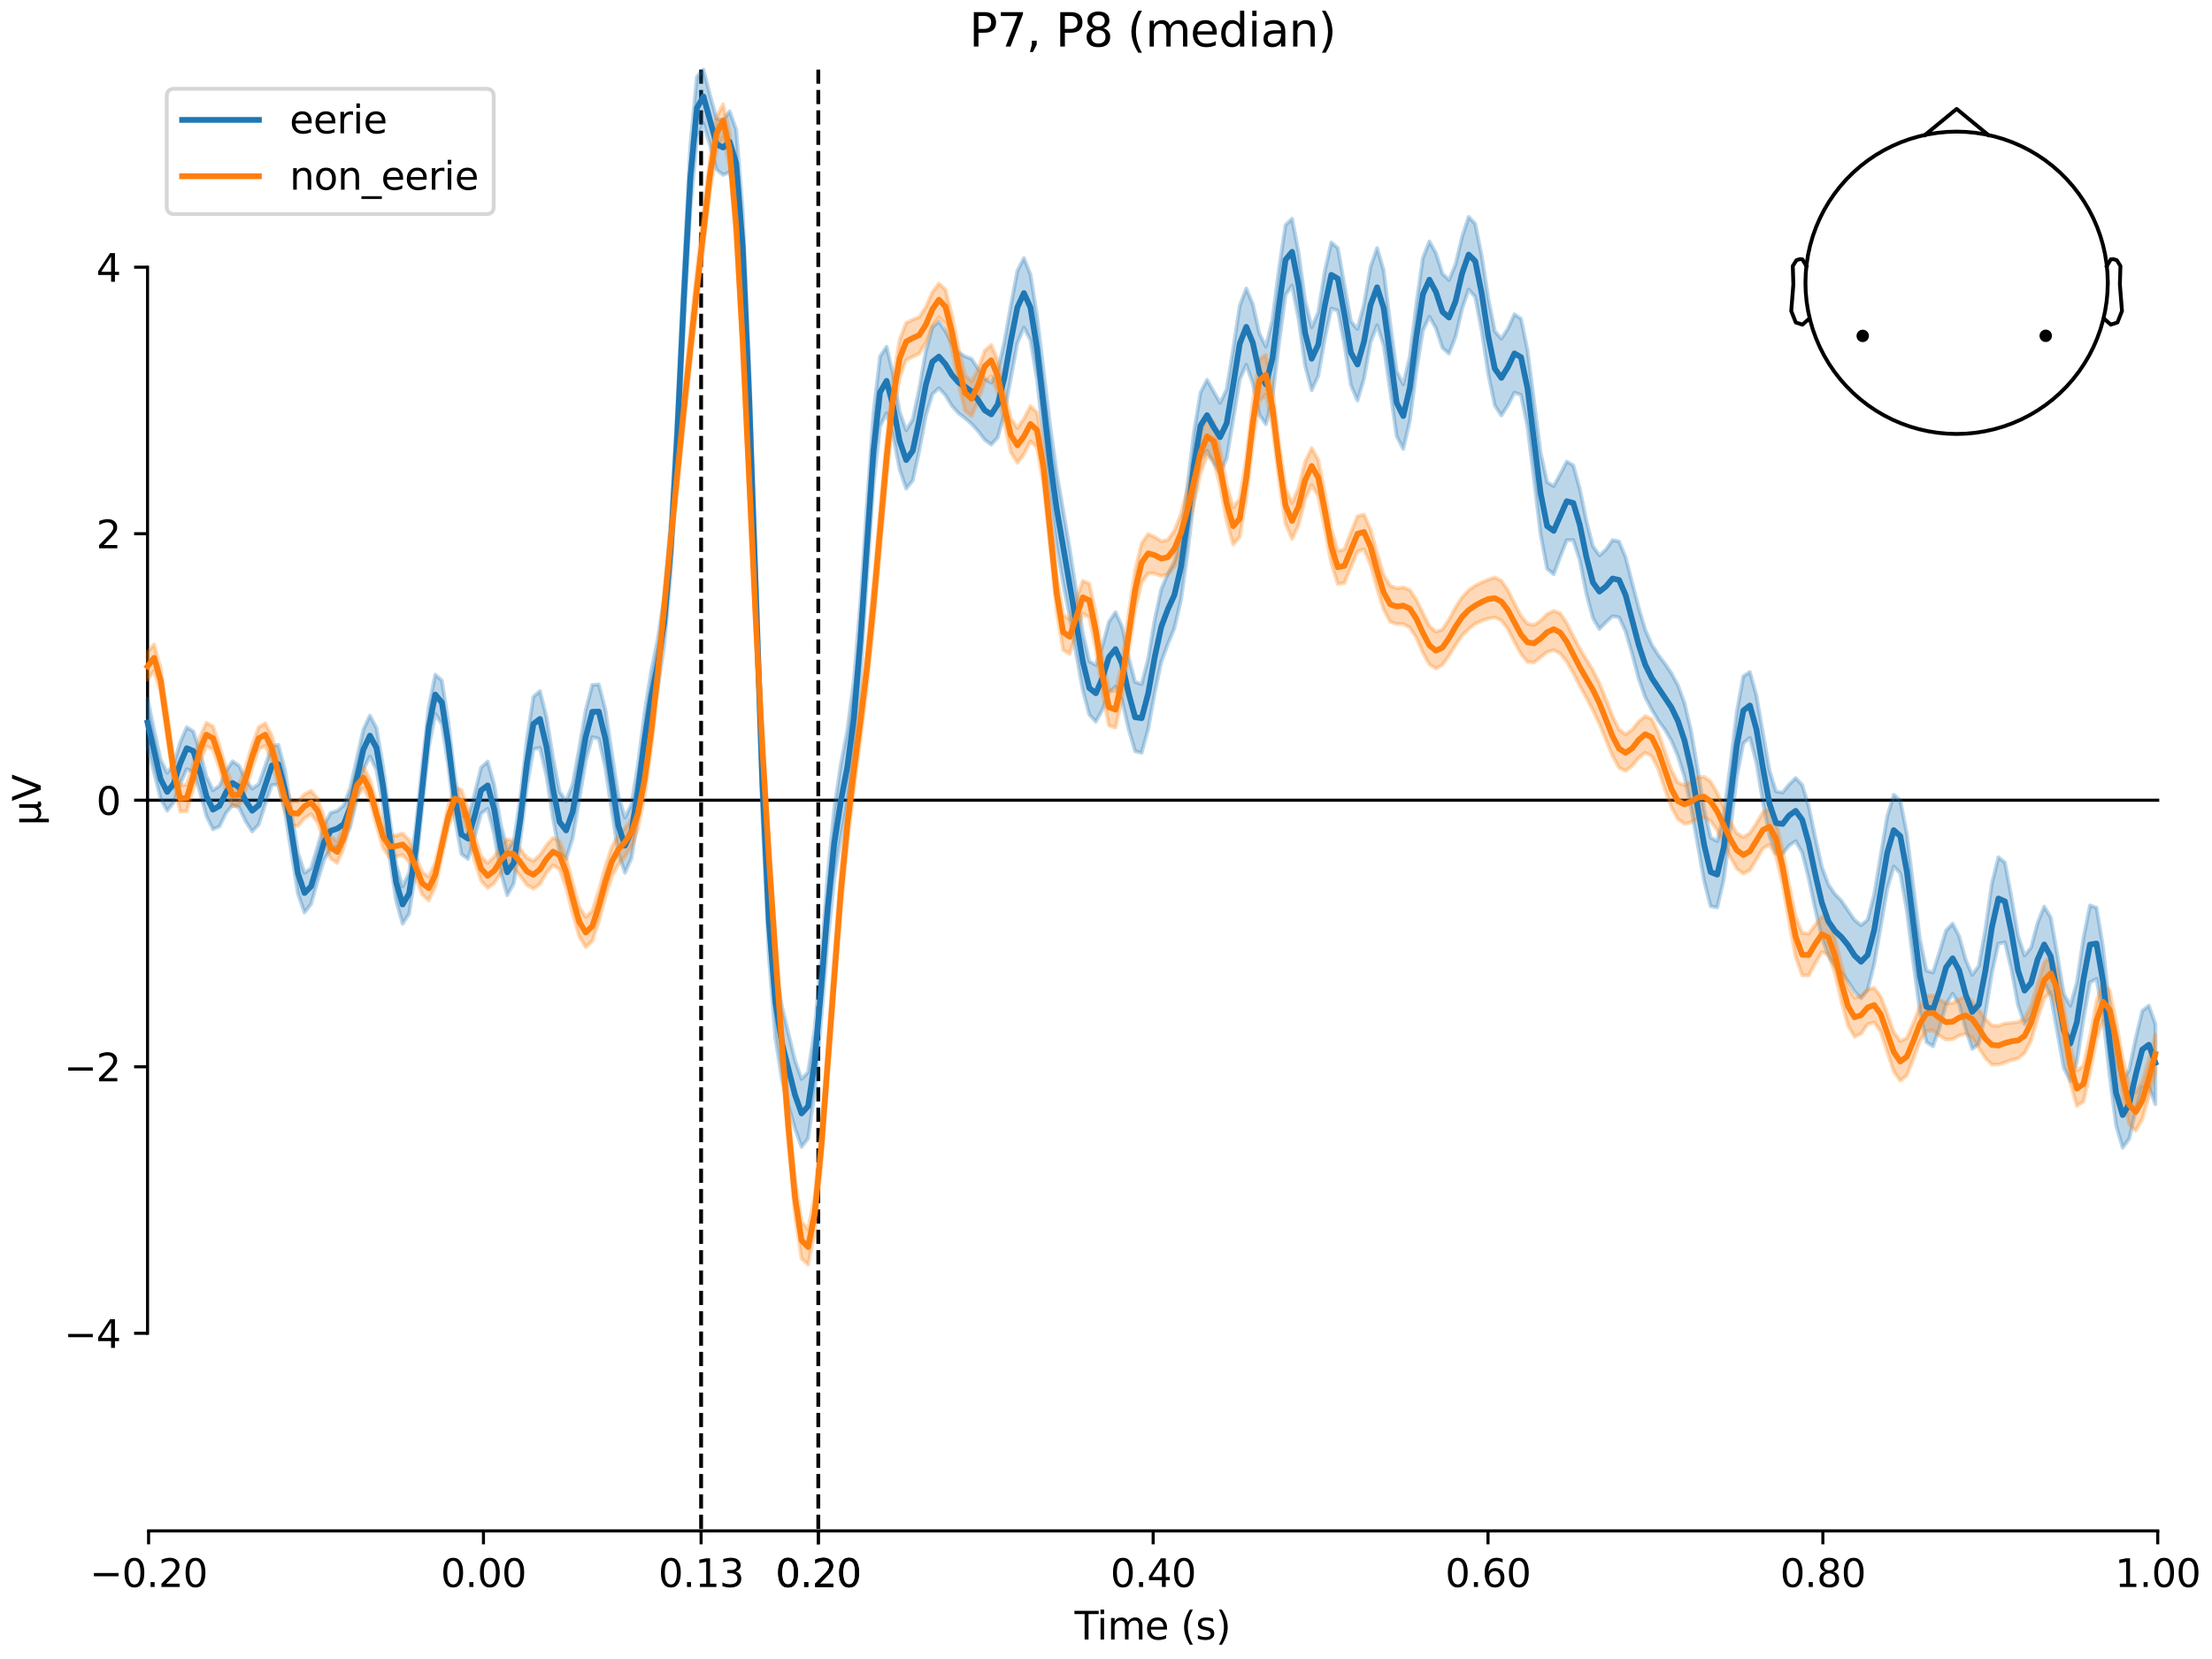 <?xml version="1.0" encoding="utf-8" standalone="no"?>
<!DOCTYPE svg PUBLIC "-//W3C//DTD SVG 1.1//EN"
  "http://www.w3.org/Graphics/SVG/1.1/DTD/svg11.dtd">
<svg xmlns:xlink="http://www.w3.org/1999/xlink" width="576pt" height="432pt" viewBox="0 0 576 432" xmlns="http://www.w3.org/2000/svg" version="1.1">
 <defs>
  <style type="text/css">*{stroke-linejoin: round; stroke-linecap: butt}</style>
 </defs>
 <g id="figure_1">
  <g id="patch_1">
   <path d="M 0 432 
L 576 432 
L 576 0 
L 0 0 
z
" style="fill: #ffffff"/>
  </g>
  <g id="axes_1">
   <g id="patch_2">
    <path d="M 38.421 398.644 
L 561.867 398.644 
L 561.867 18.118 
L 38.421 18.118 
L 38.421 398.644 
z
" style="fill: none; opacity: 0"/>
   </g>
   <g id="patch_3">
    <path d="M 38.421 347.187 
L 38.421 69.575 
" style="fill: none; stroke: #000000; stroke-width: 0.8; stroke-linejoin: miter; stroke-linecap: square"/>
   </g>
   <g id="LineCollection_1">
    <path d="M 182.566 18.118 
L 182.566 398.644 
" clip-path="url(#p350a2280d5)" style="fill: none; stroke-dasharray: 3.7,1.6; stroke-dashoffset: 0; stroke: #000000"/>
    <path d="M 213.084 18.118 
L 213.084 398.644 
" clip-path="url(#p350a2280d5)" style="fill: none; stroke-dasharray: 3.7,1.6; stroke-dashoffset: 0; stroke: #000000"/>
   </g>
   <g id="matplotlib.axis_1">
    <g id="xtick_1">
     <g id="line2d_1">
      <defs>
       <path id="m3ad56ce145" d="M 0 0 
L 0 3.5 
" style="stroke: #000000; stroke-width: 0.8"/>
      </defs>
      <g>
       <use xlink:href="#m3ad56ce145" x="38.693" y="398.644" style="stroke: #000000; stroke-width: 0.8"/>
      </g>
     </g>
     <g id="text_1">
      <!-- −0.20 -->
      <g transform="translate(23.37 413.242) scale(0.1 -0.1)">
       <defs>
        <path id="DejaVuSans-2212" d="M 678 2272 
L 4684 2272 
L 4684 1741 
L 678 1741 
L 678 2272 
z
" transform="scale(0.016)"/>
        <path id="DejaVuSans-30" d="M 2034 4250 
Q 1547 4250 1301 3770 
Q 1056 3291 1056 2328 
Q 1056 1369 1301 889 
Q 1547 409 2034 409 
Q 2525 409 2770 889 
Q 3016 1369 3016 2328 
Q 3016 3291 2770 3770 
Q 2525 4250 2034 4250 
z
M 2034 4750 
Q 2819 4750 3233 4129 
Q 3647 3509 3647 2328 
Q 3647 1150 3233 529 
Q 2819 -91 2034 -91 
Q 1250 -91 836 529 
Q 422 1150 422 2328 
Q 422 3509 836 4129 
Q 1250 4750 2034 4750 
z
" transform="scale(0.016)"/>
        <path id="DejaVuSans-2e" d="M 684 794 
L 1344 794 
L 1344 0 
L 684 0 
L 684 794 
z
" transform="scale(0.016)"/>
        <path id="DejaVuSans-32" d="M 1228 531 
L 3431 531 
L 3431 0 
L 469 0 
L 469 531 
Q 828 903 1448 1529 
Q 2069 2156 2228 2338 
Q 2531 2678 2651 2914 
Q 2772 3150 2772 3378 
Q 2772 3750 2511 3984 
Q 2250 4219 1831 4219 
Q 1534 4219 1204 4116 
Q 875 4013 500 3803 
L 500 4441 
Q 881 4594 1212 4672 
Q 1544 4750 1819 4750 
Q 2544 4750 2975 4387 
Q 3406 4025 3406 3419 
Q 3406 3131 3298 2873 
Q 3191 2616 2906 2266 
Q 2828 2175 2409 1742 
Q 1991 1309 1228 531 
z
" transform="scale(0.016)"/>
       </defs>
       <use xlink:href="#DejaVuSans-2212"/>
       <use xlink:href="#DejaVuSans-30" transform="translate(83.789 0)"/>
       <use xlink:href="#DejaVuSans-2e" transform="translate(147.412 0)"/>
       <use xlink:href="#DejaVuSans-32" transform="translate(179.199 0)"/>
       <use xlink:href="#DejaVuSans-30" transform="translate(242.822 0)"/>
      </g>
     </g>
    </g>
    <g id="xtick_2">
     <g id="line2d_2">
      <g>
       <use xlink:href="#m3ad56ce145" x="125.889" y="398.644" style="stroke: #000000; stroke-width: 0.8"/>
      </g>
     </g>
     <g id="text_2">
      <!-- 0.00 -->
      <g transform="translate(114.756 413.242) scale(0.1 -0.1)">
       <use xlink:href="#DejaVuSans-30"/>
       <use xlink:href="#DejaVuSans-2e" transform="translate(63.623 0)"/>
       <use xlink:href="#DejaVuSans-30" transform="translate(95.41 0)"/>
       <use xlink:href="#DejaVuSans-30" transform="translate(159.033 0)"/>
      </g>
     </g>
    </g>
    <g id="xtick_3">
     <g id="line2d_3">
      <g>
       <use xlink:href="#m3ad56ce145" x="182.566" y="398.644" style="stroke: #000000; stroke-width: 0.8"/>
      </g>
     </g>
     <g id="text_3">
      <!-- 0.13 -->
      <g transform="translate(171.433 413.242) scale(0.1 -0.1)">
       <defs>
        <path id="DejaVuSans-31" d="M 794 531 
L 1825 531 
L 1825 4091 
L 703 3866 
L 703 4441 
L 1819 4666 
L 2450 4666 
L 2450 531 
L 3481 531 
L 3481 0 
L 794 0 
L 794 531 
z
" transform="scale(0.016)"/>
        <path id="DejaVuSans-33" d="M 2597 2516 
Q 3050 2419 3304 2112 
Q 3559 1806 3559 1356 
Q 3559 666 3084 287 
Q 2609 -91 1734 -91 
Q 1441 -91 1130 -33 
Q 819 25 488 141 
L 488 750 
Q 750 597 1062 519 
Q 1375 441 1716 441 
Q 2309 441 2620 675 
Q 2931 909 2931 1356 
Q 2931 1769 2642 2001 
Q 2353 2234 1838 2234 
L 1294 2234 
L 1294 2753 
L 1863 2753 
Q 2328 2753 2575 2939 
Q 2822 3125 2822 3475 
Q 2822 3834 2567 4026 
Q 2313 4219 1838 4219 
Q 1578 4219 1281 4162 
Q 984 4106 628 3988 
L 628 4550 
Q 988 4650 1302 4700 
Q 1616 4750 1894 4750 
Q 2613 4750 3031 4423 
Q 3450 4097 3450 3541 
Q 3450 3153 3228 2886 
Q 3006 2619 2597 2516 
z
" transform="scale(0.016)"/>
       </defs>
       <use xlink:href="#DejaVuSans-30"/>
       <use xlink:href="#DejaVuSans-2e" transform="translate(63.623 0)"/>
       <use xlink:href="#DejaVuSans-31" transform="translate(95.41 0)"/>
       <use xlink:href="#DejaVuSans-33" transform="translate(159.033 0)"/>
      </g>
     </g>
    </g>
    <g id="xtick_4">
     <g id="line2d_4">
      <g>
       <use xlink:href="#m3ad56ce145" x="213.084" y="398.644" style="stroke: #000000; stroke-width: 0.8"/>
      </g>
     </g>
     <g id="text_4">
      <!-- 0.20 -->
      <g transform="translate(201.952 413.242) scale(0.1 -0.1)">
       <use xlink:href="#DejaVuSans-30"/>
       <use xlink:href="#DejaVuSans-2e" transform="translate(63.623 0)"/>
       <use xlink:href="#DejaVuSans-32" transform="translate(95.41 0)"/>
       <use xlink:href="#DejaVuSans-30" transform="translate(159.033 0)"/>
      </g>
     </g>
    </g>
    <g id="xtick_5">
     <g id="line2d_5">
      <g>
       <use xlink:href="#m3ad56ce145" x="213.084" y="398.644" style="stroke: #000000; stroke-width: 0.8"/>
      </g>
     </g>
     <g id="text_5">
      <!-- 0.20 -->
      <g transform="translate(201.952 413.242) scale(0.1 -0.1)">
       <use xlink:href="#DejaVuSans-30"/>
       <use xlink:href="#DejaVuSans-2e" transform="translate(63.623 0)"/>
       <use xlink:href="#DejaVuSans-32" transform="translate(95.41 0)"/>
       <use xlink:href="#DejaVuSans-30" transform="translate(159.033 0)"/>
      </g>
     </g>
    </g>
    <g id="xtick_6">
     <g id="line2d_6">
      <g>
       <use xlink:href="#m3ad56ce145" x="300.28" y="398.644" style="stroke: #000000; stroke-width: 0.8"/>
      </g>
     </g>
     <g id="text_6">
      <!-- 0.40 -->
      <g transform="translate(289.147 413.242) scale(0.1 -0.1)">
       <defs>
        <path id="DejaVuSans-34" d="M 2419 4116 
L 825 1625 
L 2419 1625 
L 2419 4116 
z
M 2253 4666 
L 3047 4666 
L 3047 1625 
L 3713 1625 
L 3713 1100 
L 3047 1100 
L 3047 0 
L 2419 0 
L 2419 1100 
L 313 1100 
L 313 1709 
L 2253 4666 
z
" transform="scale(0.016)"/>
       </defs>
       <use xlink:href="#DejaVuSans-30"/>
       <use xlink:href="#DejaVuSans-2e" transform="translate(63.623 0)"/>
       <use xlink:href="#DejaVuSans-34" transform="translate(95.41 0)"/>
       <use xlink:href="#DejaVuSans-30" transform="translate(159.033 0)"/>
      </g>
     </g>
    </g>
    <g id="xtick_7">
     <g id="line2d_7">
      <g>
       <use xlink:href="#m3ad56ce145" x="387.476" y="398.644" style="stroke: #000000; stroke-width: 0.8"/>
      </g>
     </g>
     <g id="text_7">
      <!-- 0.60 -->
      <g transform="translate(376.343 413.242) scale(0.1 -0.1)">
       <defs>
        <path id="DejaVuSans-36" d="M 2113 2584 
Q 1688 2584 1439 2293 
Q 1191 2003 1191 1497 
Q 1191 994 1439 701 
Q 1688 409 2113 409 
Q 2538 409 2786 701 
Q 3034 994 3034 1497 
Q 3034 2003 2786 2293 
Q 2538 2584 2113 2584 
z
M 3366 4563 
L 3366 3988 
Q 3128 4100 2886 4159 
Q 2644 4219 2406 4219 
Q 1781 4219 1451 3797 
Q 1122 3375 1075 2522 
Q 1259 2794 1537 2939 
Q 1816 3084 2150 3084 
Q 2853 3084 3261 2657 
Q 3669 2231 3669 1497 
Q 3669 778 3244 343 
Q 2819 -91 2113 -91 
Q 1303 -91 875 529 
Q 447 1150 447 2328 
Q 447 3434 972 4092 
Q 1497 4750 2381 4750 
Q 2619 4750 2861 4703 
Q 3103 4656 3366 4563 
z
" transform="scale(0.016)"/>
       </defs>
       <use xlink:href="#DejaVuSans-30"/>
       <use xlink:href="#DejaVuSans-2e" transform="translate(63.623 0)"/>
       <use xlink:href="#DejaVuSans-36" transform="translate(95.41 0)"/>
       <use xlink:href="#DejaVuSans-30" transform="translate(159.033 0)"/>
      </g>
     </g>
    </g>
    <g id="xtick_8">
     <g id="line2d_8">
      <g>
       <use xlink:href="#m3ad56ce145" x="474.671" y="398.644" style="stroke: #000000; stroke-width: 0.8"/>
      </g>
     </g>
     <g id="text_8">
      <!-- 0.80 -->
      <g transform="translate(463.538 413.242) scale(0.1 -0.1)">
       <defs>
        <path id="DejaVuSans-38" d="M 2034 2216 
Q 1584 2216 1326 1975 
Q 1069 1734 1069 1313 
Q 1069 891 1326 650 
Q 1584 409 2034 409 
Q 2484 409 2743 651 
Q 3003 894 3003 1313 
Q 3003 1734 2745 1975 
Q 2488 2216 2034 2216 
z
M 1403 2484 
Q 997 2584 770 2862 
Q 544 3141 544 3541 
Q 544 4100 942 4425 
Q 1341 4750 2034 4750 
Q 2731 4750 3128 4425 
Q 3525 4100 3525 3541 
Q 3525 3141 3298 2862 
Q 3072 2584 2669 2484 
Q 3125 2378 3379 2068 
Q 3634 1759 3634 1313 
Q 3634 634 3220 271 
Q 2806 -91 2034 -91 
Q 1263 -91 848 271 
Q 434 634 434 1313 
Q 434 1759 690 2068 
Q 947 2378 1403 2484 
z
M 1172 3481 
Q 1172 3119 1398 2916 
Q 1625 2713 2034 2713 
Q 2441 2713 2670 2916 
Q 2900 3119 2900 3481 
Q 2900 3844 2670 4047 
Q 2441 4250 2034 4250 
Q 1625 4250 1398 4047 
Q 1172 3844 1172 3481 
z
" transform="scale(0.016)"/>
       </defs>
       <use xlink:href="#DejaVuSans-30"/>
       <use xlink:href="#DejaVuSans-2e" transform="translate(63.623 0)"/>
       <use xlink:href="#DejaVuSans-38" transform="translate(95.41 0)"/>
       <use xlink:href="#DejaVuSans-30" transform="translate(159.033 0)"/>
      </g>
     </g>
    </g>
    <g id="xtick_9">
     <g id="line2d_9">
      <g>
       <use xlink:href="#m3ad56ce145" x="561.867" y="398.644" style="stroke: #000000; stroke-width: 0.8"/>
      </g>
     </g>
     <g id="text_9">
      <!-- 1.00 -->
      <g transform="translate(550.734 413.242) scale(0.1 -0.1)">
       <use xlink:href="#DejaVuSans-31"/>
       <use xlink:href="#DejaVuSans-2e" transform="translate(63.623 0)"/>
       <use xlink:href="#DejaVuSans-30" transform="translate(95.41 0)"/>
       <use xlink:href="#DejaVuSans-30" transform="translate(159.033 0)"/>
      </g>
     </g>
    </g>
    <g id="text_10">
     <!-- Time (s) -->
     <g transform="translate(279.815 426.92) scale(0.1 -0.1)">
      <defs>
       <path id="DejaVuSans-54" d="M -19 4666 
L 3928 4666 
L 3928 4134 
L 2272 4134 
L 2272 0 
L 1638 0 
L 1638 4134 
L -19 4134 
L -19 4666 
z
" transform="scale(0.016)"/>
       <path id="DejaVuSans-69" d="M 603 3500 
L 1178 3500 
L 1178 0 
L 603 0 
L 603 3500 
z
M 603 4863 
L 1178 4863 
L 1178 4134 
L 603 4134 
L 603 4863 
z
" transform="scale(0.016)"/>
       <path id="DejaVuSans-6d" d="M 3328 2828 
Q 3544 3216 3844 3400 
Q 4144 3584 4550 3584 
Q 5097 3584 5394 3201 
Q 5691 2819 5691 2113 
L 5691 0 
L 5113 0 
L 5113 2094 
Q 5113 2597 4934 2840 
Q 4756 3084 4391 3084 
Q 3944 3084 3684 2787 
Q 3425 2491 3425 1978 
L 3425 0 
L 2847 0 
L 2847 2094 
Q 2847 2600 2669 2842 
Q 2491 3084 2119 3084 
Q 1678 3084 1418 2786 
Q 1159 2488 1159 1978 
L 1159 0 
L 581 0 
L 581 3500 
L 1159 3500 
L 1159 2956 
Q 1356 3278 1631 3431 
Q 1906 3584 2284 3584 
Q 2666 3584 2933 3390 
Q 3200 3197 3328 2828 
z
" transform="scale(0.016)"/>
       <path id="DejaVuSans-65" d="M 3597 1894 
L 3597 1613 
L 953 1613 
Q 991 1019 1311 708 
Q 1631 397 2203 397 
Q 2534 397 2845 478 
Q 3156 559 3463 722 
L 3463 178 
Q 3153 47 2828 -22 
Q 2503 -91 2169 -91 
Q 1331 -91 842 396 
Q 353 884 353 1716 
Q 353 2575 817 3079 
Q 1281 3584 2069 3584 
Q 2775 3584 3186 3129 
Q 3597 2675 3597 1894 
z
M 3022 2063 
Q 3016 2534 2758 2815 
Q 2500 3097 2075 3097 
Q 1594 3097 1305 2825 
Q 1016 2553 972 2059 
L 3022 2063 
z
" transform="scale(0.016)"/>
       <path id="DejaVuSans-20" transform="scale(0.016)"/>
       <path id="DejaVuSans-28" d="M 1984 4856 
Q 1566 4138 1362 3434 
Q 1159 2731 1159 2009 
Q 1159 1288 1364 580 
Q 1569 -128 1984 -844 
L 1484 -844 
Q 1016 -109 783 600 
Q 550 1309 550 2009 
Q 550 2706 781 3412 
Q 1013 4119 1484 4856 
L 1984 4856 
z
" transform="scale(0.016)"/>
       <path id="DejaVuSans-73" d="M 2834 3397 
L 2834 2853 
Q 2591 2978 2328 3040 
Q 2066 3103 1784 3103 
Q 1356 3103 1142 2972 
Q 928 2841 928 2578 
Q 928 2378 1081 2264 
Q 1234 2150 1697 2047 
L 1894 2003 
Q 2506 1872 2764 1633 
Q 3022 1394 3022 966 
Q 3022 478 2636 193 
Q 2250 -91 1575 -91 
Q 1294 -91 989 -36 
Q 684 19 347 128 
L 347 722 
Q 666 556 975 473 
Q 1284 391 1588 391 
Q 1994 391 2212 530 
Q 2431 669 2431 922 
Q 2431 1156 2273 1281 
Q 2116 1406 1581 1522 
L 1381 1569 
Q 847 1681 609 1914 
Q 372 2147 372 2553 
Q 372 3047 722 3315 
Q 1072 3584 1716 3584 
Q 2034 3584 2315 3537 
Q 2597 3491 2834 3397 
z
" transform="scale(0.016)"/>
       <path id="DejaVuSans-29" d="M 513 4856 
L 1013 4856 
Q 1481 4119 1714 3412 
Q 1947 2706 1947 2009 
Q 1947 1309 1714 600 
Q 1481 -109 1013 -844 
L 513 -844 
Q 928 -128 1133 580 
Q 1338 1288 1338 2009 
Q 1338 2731 1133 3434 
Q 928 4138 513 4856 
z
" transform="scale(0.016)"/>
      </defs>
      <use xlink:href="#DejaVuSans-54"/>
      <use xlink:href="#DejaVuSans-69" transform="translate(57.959 0)"/>
      <use xlink:href="#DejaVuSans-6d" transform="translate(85.742 0)"/>
      <use xlink:href="#DejaVuSans-65" transform="translate(183.154 0)"/>
      <use xlink:href="#DejaVuSans-20" transform="translate(244.678 0)"/>
      <use xlink:href="#DejaVuSans-28" transform="translate(276.465 0)"/>
      <use xlink:href="#DejaVuSans-73" transform="translate(315.479 0)"/>
      <use xlink:href="#DejaVuSans-29" transform="translate(367.578 0)"/>
     </g>
    </g>
   </g>
   <g id="matplotlib.axis_2">
    <g id="ytick_1">
     <g id="line2d_10">
      <defs>
       <path id="me7aa8546d9" d="M 0 0 
L -3.5 0 
" style="stroke: #000000; stroke-width: 0.8"/>
      </defs>
      <g>
       <use xlink:href="#me7aa8546d9" x="38.421" y="347.187" style="stroke: #000000; stroke-width: 0.8"/>
      </g>
     </g>
     <g id="text_11">
      <!-- −4 -->
      <g transform="translate(16.678 350.987) scale(0.1 -0.1)">
       <use xlink:href="#DejaVuSans-2212"/>
       <use xlink:href="#DejaVuSans-34" transform="translate(83.789 0)"/>
      </g>
     </g>
    </g>
    <g id="ytick_2">
     <g id="line2d_11">
      <g>
       <use xlink:href="#me7aa8546d9" x="38.421" y="277.784" style="stroke: #000000; stroke-width: 0.8"/>
      </g>
     </g>
     <g id="text_12">
      <!-- −2 -->
      <g transform="translate(16.678 281.583) scale(0.1 -0.1)">
       <use xlink:href="#DejaVuSans-2212"/>
       <use xlink:href="#DejaVuSans-32" transform="translate(83.789 0)"/>
      </g>
     </g>
    </g>
    <g id="ytick_3">
     <g id="line2d_12">
      <g>
       <use xlink:href="#me7aa8546d9" x="38.421" y="208.381" style="stroke: #000000; stroke-width: 0.8"/>
      </g>
     </g>
     <g id="text_13">
      <!-- 0 -->
      <g transform="translate(25.058 212.18) scale(0.1 -0.1)">
       <use xlink:href="#DejaVuSans-30"/>
      </g>
     </g>
    </g>
    <g id="ytick_4">
     <g id="line2d_13">
      <g>
       <use xlink:href="#me7aa8546d9" x="38.421" y="138.978" style="stroke: #000000; stroke-width: 0.8"/>
      </g>
     </g>
     <g id="text_14">
      <!-- 2 -->
      <g transform="translate(25.058 142.777) scale(0.1 -0.1)">
       <use xlink:href="#DejaVuSans-32"/>
      </g>
     </g>
    </g>
    <g id="ytick_5">
     <g id="line2d_14">
      <g>
       <use xlink:href="#me7aa8546d9" x="38.421" y="69.575" style="stroke: #000000; stroke-width: 0.8"/>
      </g>
     </g>
     <g id="text_15">
      <!-- 4 -->
      <g transform="translate(25.058 73.374) scale(0.1 -0.1)">
       <use xlink:href="#DejaVuSans-34"/>
      </g>
     </g>
    </g>
    <g id="text_16">
     <!-- µV -->
     <g transform="translate(10.599 214.982) rotate(-90) scale(0.1 -0.1)">
      <defs>
       <path id="DejaVuSans-b5" d="M 544 -1331 
L 544 3500 
L 1119 3500 
L 1119 1325 
Q 1119 872 1334 640 
Q 1550 409 1972 409 
Q 2434 409 2667 671 
Q 2900 934 2900 1459 
L 2900 3500 
L 3475 3500 
L 3475 806 
Q 3475 619 3529 530 
Q 3584 441 3700 441 
Q 3728 441 3778 458 
Q 3828 475 3916 513 
L 3916 50 
Q 3788 -22 3673 -56 
Q 3559 -91 3450 -91 
Q 3234 -91 3106 31 
Q 2978 153 2931 403 
Q 2775 156 2548 32 
Q 2322 -91 2016 -91 
Q 1697 -91 1473 31 
Q 1250 153 1119 397 
L 1119 -1331 
L 544 -1331 
z
" transform="scale(0.016)"/>
       <path id="DejaVuSans-56" d="M 1831 0 
L 50 4666 
L 709 4666 
L 2188 738 
L 3669 4666 
L 4325 4666 
L 2547 0 
L 1831 0 
z
" transform="scale(0.016)"/>
      </defs>
      <use xlink:href="#DejaVuSans-b5"/>
      <use xlink:href="#DejaVuSans-56" transform="translate(63.623 0)"/>
     </g>
    </g>
   </g>
   <g id="patch_4">
    <path d="M 38.693 398.644 
L 561.867 398.644 
" style="fill: none; stroke: #000000; stroke-width: 0.8; stroke-linejoin: miter; stroke-linecap: square"/>
   </g>
   <g id="patch_5">
    <path d="M 38.421 208.381 
L 561.867 208.381 
" style="fill: none; stroke: #000000; stroke-width: 0.8; stroke-linejoin: miter; stroke-linecap: square"/>
   </g>
   <g id="text_17">
    <!-- P7, P8 (median) -->
    <g transform="translate(252.379 12.118) scale(0.12 -0.12)">
     <defs>
      <path id="DejaVuSans-50" d="M 1259 4147 
L 1259 2394 
L 2053 2394 
Q 2494 2394 2734 2622 
Q 2975 2850 2975 3272 
Q 2975 3691 2734 3919 
Q 2494 4147 2053 4147 
L 1259 4147 
z
M 628 4666 
L 2053 4666 
Q 2838 4666 3239 4311 
Q 3641 3956 3641 3272 
Q 3641 2581 3239 2228 
Q 2838 1875 2053 1875 
L 1259 1875 
L 1259 0 
L 628 0 
L 628 4666 
z
" transform="scale(0.016)"/>
      <path id="DejaVuSans-37" d="M 525 4666 
L 3525 4666 
L 3525 4397 
L 1831 0 
L 1172 0 
L 2766 4134 
L 525 4134 
L 525 4666 
z
" transform="scale(0.016)"/>
      <path id="DejaVuSans-2c" d="M 750 794 
L 1409 794 
L 1409 256 
L 897 -744 
L 494 -744 
L 750 256 
L 750 794 
z
" transform="scale(0.016)"/>
      <path id="DejaVuSans-64" d="M 2906 2969 
L 2906 4863 
L 3481 4863 
L 3481 0 
L 2906 0 
L 2906 525 
Q 2725 213 2448 61 
Q 2172 -91 1784 -91 
Q 1150 -91 751 415 
Q 353 922 353 1747 
Q 353 2572 751 3078 
Q 1150 3584 1784 3584 
Q 2172 3584 2448 3432 
Q 2725 3281 2906 2969 
z
M 947 1747 
Q 947 1113 1208 752 
Q 1469 391 1925 391 
Q 2381 391 2643 752 
Q 2906 1113 2906 1747 
Q 2906 2381 2643 2742 
Q 2381 3103 1925 3103 
Q 1469 3103 1208 2742 
Q 947 2381 947 1747 
z
" transform="scale(0.016)"/>
      <path id="DejaVuSans-61" d="M 2194 1759 
Q 1497 1759 1228 1600 
Q 959 1441 959 1056 
Q 959 750 1161 570 
Q 1363 391 1709 391 
Q 2188 391 2477 730 
Q 2766 1069 2766 1631 
L 2766 1759 
L 2194 1759 
z
M 3341 1997 
L 3341 0 
L 2766 0 
L 2766 531 
Q 2569 213 2275 61 
Q 1981 -91 1556 -91 
Q 1019 -91 701 211 
Q 384 513 384 1019 
Q 384 1609 779 1909 
Q 1175 2209 1959 2209 
L 2766 2209 
L 2766 2266 
Q 2766 2663 2505 2880 
Q 2244 3097 1772 3097 
Q 1472 3097 1187 3025 
Q 903 2953 641 2809 
L 641 3341 
Q 956 3463 1253 3523 
Q 1550 3584 1831 3584 
Q 2591 3584 2966 3190 
Q 3341 2797 3341 1997 
z
" transform="scale(0.016)"/>
      <path id="DejaVuSans-6e" d="M 3513 2113 
L 3513 0 
L 2938 0 
L 2938 2094 
Q 2938 2591 2744 2837 
Q 2550 3084 2163 3084 
Q 1697 3084 1428 2787 
Q 1159 2491 1159 1978 
L 1159 0 
L 581 0 
L 581 3500 
L 1159 3500 
L 1159 2956 
Q 1366 3272 1645 3428 
Q 1925 3584 2291 3584 
Q 2894 3584 3203 3211 
Q 3513 2838 3513 2113 
z
" transform="scale(0.016)"/>
     </defs>
     <use xlink:href="#DejaVuSans-50"/>
     <use xlink:href="#DejaVuSans-37" transform="translate(60.303 0)"/>
     <use xlink:href="#DejaVuSans-2c" transform="translate(123.926 0)"/>
     <use xlink:href="#DejaVuSans-20" transform="translate(155.713 0)"/>
     <use xlink:href="#DejaVuSans-50" transform="translate(187.5 0)"/>
     <use xlink:href="#DejaVuSans-38" transform="translate(247.803 0)"/>
     <use xlink:href="#DejaVuSans-20" transform="translate(311.426 0)"/>
     <use xlink:href="#DejaVuSans-28" transform="translate(343.213 0)"/>
     <use xlink:href="#DejaVuSans-6d" transform="translate(382.227 0)"/>
     <use xlink:href="#DejaVuSans-65" transform="translate(479.639 0)"/>
     <use xlink:href="#DejaVuSans-64" transform="translate(541.162 0)"/>
     <use xlink:href="#DejaVuSans-69" transform="translate(604.639 0)"/>
     <use xlink:href="#DejaVuSans-61" transform="translate(632.422 0)"/>
     <use xlink:href="#DejaVuSans-6e" transform="translate(693.701 0)"/>
     <use xlink:href="#DejaVuSans-29" transform="translate(757.08 0)"/>
    </g>
   </g>
   <g id="legend_1">
    <g id="patch_6">
     <path d="M 45.421 55.753 
L 126.563 55.753 
Q 128.563 55.753 128.563 53.753 
L 128.563 25.118 
Q 128.563 23.118 126.563 23.118 
L 45.421 23.118 
Q 43.421 23.118 43.421 25.118 
L 43.421 53.753 
Q 43.421 55.753 45.421 55.753 
z
" style="fill: #ffffff; opacity: 0.8; stroke: #cccccc; stroke-linejoin: miter"/>
    </g>
    <g id="line2d_15">
     <path d="M 47.421 31.217 
L 57.421 31.217 
L 67.421 31.217 
" style="fill: none; stroke: #1f77b4; stroke-width: 1.5; stroke-linecap: square"/>
    </g>
    <g id="text_18">
     <!-- eerie -->
     <g transform="translate(75.421 34.717) scale(0.1 -0.1)">
      <defs>
       <path id="DejaVuSans-72" d="M 2631 2963 
Q 2534 3019 2420 3045 
Q 2306 3072 2169 3072 
Q 1681 3072 1420 2755 
Q 1159 2438 1159 1844 
L 1159 0 
L 581 0 
L 581 3500 
L 1159 3500 
L 1159 2956 
Q 1341 3275 1631 3429 
Q 1922 3584 2338 3584 
Q 2397 3584 2469 3576 
Q 2541 3569 2628 3553 
L 2631 2963 
z
" transform="scale(0.016)"/>
      </defs>
      <use xlink:href="#DejaVuSans-65"/>
      <use xlink:href="#DejaVuSans-65" transform="translate(61.523 0)"/>
      <use xlink:href="#DejaVuSans-72" transform="translate(123.047 0)"/>
      <use xlink:href="#DejaVuSans-69" transform="translate(164.16 0)"/>
      <use xlink:href="#DejaVuSans-65" transform="translate(191.943 0)"/>
     </g>
    </g>
    <g id="line2d_16">
     <path d="M 47.421 45.895 
L 57.421 45.895 
L 67.421 45.895 
" style="fill: none; stroke: #ff7f0e; stroke-width: 1.5; stroke-linecap: square"/>
    </g>
    <g id="text_19">
     <!-- non_eerie -->
     <g transform="translate(75.421 49.395) scale(0.1 -0.1)">
      <defs>
       <path id="DejaVuSans-6f" d="M 1959 3097 
Q 1497 3097 1228 2736 
Q 959 2375 959 1747 
Q 959 1119 1226 758 
Q 1494 397 1959 397 
Q 2419 397 2687 759 
Q 2956 1122 2956 1747 
Q 2956 2369 2687 2733 
Q 2419 3097 1959 3097 
z
M 1959 3584 
Q 2709 3584 3137 3096 
Q 3566 2609 3566 1747 
Q 3566 888 3137 398 
Q 2709 -91 1959 -91 
Q 1206 -91 779 398 
Q 353 888 353 1747 
Q 353 2609 779 3096 
Q 1206 3584 1959 3584 
z
" transform="scale(0.016)"/>
       <path id="DejaVuSans-5f" d="M 3263 -1063 
L 3263 -1509 
L -63 -1509 
L -63 -1063 
L 3263 -1063 
z
" transform="scale(0.016)"/>
      </defs>
      <use xlink:href="#DejaVuSans-6e"/>
      <use xlink:href="#DejaVuSans-6f" transform="translate(63.379 0)"/>
      <use xlink:href="#DejaVuSans-6e" transform="translate(124.561 0)"/>
      <use xlink:href="#DejaVuSans-5f" transform="translate(187.939 0)"/>
      <use xlink:href="#DejaVuSans-65" transform="translate(237.939 0)"/>
      <use xlink:href="#DejaVuSans-65" transform="translate(299.463 0)"/>
      <use xlink:href="#DejaVuSans-72" transform="translate(360.986 0)"/>
      <use xlink:href="#DejaVuSans-69" transform="translate(402.1 0)"/>
      <use xlink:href="#DejaVuSans-65" transform="translate(429.883 0)"/>
     </g>
    </g>
   </g>
   <g id="FillBetweenPolyCollection_1">
    <defs>
     <path id="mc0d380ce6f" d="M 38.421 -250.098 
L 38.421 -237.69 
L 40.124 -230.862 
L 41.827 -224.029 
L 43.53 -220.887 
L 45.233 -223.077 
L 46.936 -227.844 
L 48.639 -231.722 
L 50.342 -230.986 
L 52.045 -225.885 
L 53.748 -219.556 
L 55.451 -216.05 
L 57.154 -216.797 
L 58.857 -220.287 
L 60.56 -222.389 
L 62.263 -221.692 
L 63.966 -218.138 
L 65.669 -215.478 
L 67.372 -217.28 
L 69.075 -222.584 
L 70.778 -227.574 
L 72.481 -227.72 
L 74.184 -220.767 
L 75.887 -209.89 
L 77.59 -199.251 
L 79.294 -194.369 
L 80.997 -196.602 
L 82.7 -202.616 
L 84.403 -208.107 
L 86.106 -210.934 
L 87.809 -211.559 
L 89.512 -212.808 
L 91.215 -216.785 
L 92.918 -224.031 
L 94.621 -231.582 
L 96.324 -235.005 
L 98.027 -231.534 
L 99.73 -222.003 
L 101.433 -208.989 
L 103.136 -197.484 
L 104.839 -191.473 
L 106.542 -194.057 
L 108.245 -205.231 
L 109.948 -221.816 
L 111.651 -237.454 
L 113.354 -246.094 
L 115.057 -243.448 
L 116.76 -232.388 
L 118.463 -218.904 
L 120.166 -209.568 
L 121.87 -208.346 
L 123.573 -213.85 
L 125.276 -220.173 
L 126.979 -221.4 
L 128.682 -214.727 
L 130.385 -204.986 
L 132.088 -198.89 
L 133.791 -201.952 
L 135.494 -213.262 
L 137.197 -227.185 
L 138.9 -236.912 
L 140.603 -237.276 
L 142.306 -229.978 
L 144.009 -218.839 
L 145.712 -209.926 
L 147.415 -208.31 
L 149.118 -213.748 
L 150.821 -223.67 
L 152.524 -233.888 
L 154.227 -240.059 
L 155.93 -239.629 
L 157.633 -232.063 
L 159.336 -220.643 
L 161.039 -209.826 
L 162.742 -204.716 
L 164.446 -208.55 
L 166.149 -219.267 
L 167.852 -232.055 
L 169.555 -243.312 
L 171.258 -252.694 
L 172.961 -263.89 
L 174.664 -282.842 
L 176.367 -312.164 
L 178.07 -347.04 
L 179.773 -377.617 
L 181.476 -395.871 
L 183.179 -399.878 
L 184.882 -394.209 
L 186.585 -387.85 
L 188.288 -386.439 
L 189.991 -387.189 
L 191.694 -381.229 
L 193.397 -358.946 
L 195.1 -318.392 
L 196.803 -268.144 
L 198.506 -219.736 
L 200.209 -182.923 
L 201.912 -161.701 
L 203.615 -150.883 
L 205.318 -144.113 
L 207.022 -138.125 
L 208.725 -133.334 
L 210.428 -135.574 
L 212.131 -147.477 
L 213.834 -166.45 
L 215.537 -186.963 
L 217.24 -203.11 
L 218.943 -213.902 
L 220.646 -223.1 
L 222.349 -235.632 
L 224.052 -255.891 
L 225.755 -281.726 
L 227.458 -305.883 
L 229.161 -320.964 
L 230.864 -324.401 
L 232.567 -318.528 
L 234.27 -309.783 
L 235.973 -304.761 
L 237.676 -306.893 
L 239.379 -314.638 
L 241.082 -323.74 
L 242.785 -329.354 
L 244.488 -330.909 
L 246.191 -329.104 
L 247.894 -326.28 
L 249.598 -324.404 
L 251.301 -323.096 
L 253.004 -321.61 
L 254.707 -319.733 
L 256.41 -317.493 
L 258.113 -316.233 
L 259.816 -318.105 
L 261.519 -324.29 
L 263.222 -333.531 
L 264.925 -342.661 
L 266.628 -346.732 
L 268.331 -343.461 
L 270.034 -333.213 
L 271.737 -317.936 
L 273.44 -302.664 
L 275.143 -289.951 
L 276.846 -280.091 
L 278.549 -271.402 
L 280.252 -261.653 
L 281.955 -252.352 
L 283.658 -245.893 
L 285.361 -244.086 
L 287.064 -247.191 
L 288.767 -251.683 
L 290.47 -253.199 
L 292.174 -249.62 
L 293.877 -242.187 
L 295.58 -236.376 
L 297.283 -235.985 
L 298.986 -242.168 
L 300.689 -251.63 
L 302.392 -259.571 
L 304.095 -264.247 
L 305.798 -268.396 
L 307.501 -275.648 
L 309.204 -287.769 
L 310.907 -302.039 
L 312.61 -312.426 
L 314.313 -314.591 
L 316.016 -311.413 
L 317.719 -308.771 
L 319.422 -312.643 
L 321.125 -322.732 
L 322.828 -333.152 
L 324.531 -337.036 
L 326.234 -332.169 
L 327.937 -324.02 
L 329.64 -321.518 
L 331.343 -328.544 
L 333.046 -342.517 
L 334.75 -355.206 
L 336.453 -357.65 
L 338.156 -348.872 
L 339.859 -336.732 
L 341.562 -330.381 
L 343.265 -334.113 
L 344.968 -343.767 
L 346.671 -351.681 
L 348.374 -351.111 
L 350.077 -342.371 
L 351.78 -331.679 
L 353.483 -327.713 
L 355.186 -333.408 
L 356.889 -342.838 
L 358.592 -347.318 
L 360.295 -342.147 
L 361.998 -330.292 
L 363.701 -318.404 
L 365.404 -315.092 
L 367.107 -322.342 
L 368.81 -335.346 
L 370.513 -345.908 
L 372.216 -349.525 
L 373.919 -346.525 
L 375.622 -341.414 
L 377.326 -339.919 
L 379.029 -344.331 
L 380.732 -351.592 
L 382.435 -356.595 
L 384.138 -354.68 
L 385.841 -345.84 
L 387.544 -334.64 
L 389.247 -326.409 
L 390.95 -323.808 
L 392.653 -326.435 
L 394.356 -329.78 
L 396.059 -329.17 
L 397.762 -320.851 
L 399.465 -307.15 
L 401.168 -292.858 
L 402.871 -283.892 
L 404.574 -282.465 
L 406.277 -286.999 
L 407.98 -291.333 
L 409.683 -291.363 
L 411.386 -286.084 
L 413.089 -277.463 
L 414.792 -271.08 
L 416.495 -268.201 
L 418.198 -269.978 
L 419.902 -271.551 
L 421.605 -271.248 
L 423.308 -267.602 
L 425.011 -261.712 
L 426.714 -255.311 
L 428.417 -250.426 
L 430.12 -247.244 
L 431.823 -244.327 
L 433.526 -242.035 
L 435.229 -239.131 
L 436.932 -235.111 
L 438.635 -229.733 
L 440.338 -221.684 
L 442.041 -212.356 
L 443.744 -202.659 
L 445.447 -196.02 
L 447.15 -195.687 
L 448.853 -202.902 
L 450.556 -215.862 
L 452.259 -229.701 
L 453.962 -238.446 
L 455.665 -239.907 
L 457.368 -233.395 
L 459.071 -223.094 
L 460.774 -214.221 
L 462.478 -209.765 
L 464.181 -209.691 
L 465.884 -211.826 
L 467.587 -212.978 
L 469.29 -209.969 
L 470.993 -203.266 
L 472.696 -195.147 
L 474.399 -187.978 
L 476.102 -183.112 
L 477.805 -180.463 
L 479.508 -178.687 
L 481.211 -176.473 
L 482.914 -173.827 
L 484.617 -172.053 
L 486.32 -174.164 
L 488.023 -180.916 
L 489.726 -190.644 
L 491.429 -200.468 
L 493.132 -206.369 
L 494.835 -204.627 
L 496.538 -194.872 
L 498.241 -181.313 
L 499.944 -168.547 
L 501.647 -160.653 
L 503.35 -159.544 
L 505.054 -164.339 
L 506.757 -170.465 
L 508.46 -173.246 
L 510.163 -170.512 
L 511.866 -163.989 
L 513.569 -158.868 
L 515.272 -160.154 
L 516.975 -167.951 
L 518.678 -178.564 
L 520.381 -186.289 
L 522.084 -186.603 
L 523.787 -179.51 
L 525.49 -170.293 
L 527.193 -165.287 
L 528.896 -167.045 
L 530.599 -172.636 
L 532.302 -176.253 
L 534.005 -172.642 
L 535.708 -163.351 
L 537.411 -153.86 
L 539.114 -150.488 
L 540.817 -155.605 
L 542.52 -166.593 
L 544.223 -176.18 
L 545.926 -177.11 
L 547.63 -167.423 
L 549.333 -152.147 
L 551.036 -138.95 
L 552.739 -133.125 
L 554.442 -135.453 
L 556.145 -142.843 
L 557.848 -148.825 
L 559.551 -149.181 
L 561.254 -144.45 
L 561.254 -165.338 
L 561.254 -165.338 
L 559.551 -170.124 
L 557.848 -168.774 
L 556.145 -161.612 
L 554.442 -153.491 
L 552.739 -150.357 
L 551.036 -156.212 
L 549.333 -169.546 
L 547.63 -185.372 
L 545.926 -195.654 
L 544.223 -196.235 
L 542.52 -187.638 
L 540.817 -176.149 
L 539.114 -170.118 
L 537.411 -173.182 
L 535.708 -183.436 
L 534.005 -193.124 
L 532.302 -195.928 
L 530.599 -191.665 
L 528.896 -185.276 
L 527.193 -183.171 
L 525.49 -188.325 
L 523.787 -198.233 
L 522.084 -207.388 
L 520.381 -208.786 
L 518.678 -201.873 
L 516.975 -189.863 
L 515.272 -180.467 
L 513.569 -178.132 
L 511.866 -182.066 
L 510.163 -188.168 
L 508.46 -191.495 
L 506.757 -189.7 
L 505.054 -184.075 
L 503.35 -178.735 
L 501.647 -179.271 
L 499.944 -187.464 
L 498.241 -201.091 
L 496.538 -214.871 
L 494.835 -223.498 
L 493.132 -225.07 
L 491.429 -219.372 
L 489.726 -209.24 
L 488.023 -198.989 
L 486.32 -192.466 
L 484.617 -191.06 
L 482.914 -192.443 
L 481.211 -194.906 
L 479.508 -197.428 
L 477.805 -199.2 
L 476.102 -201.681 
L 474.399 -206.307 
L 472.696 -213.851 
L 470.993 -222.001 
L 469.29 -227.618 
L 467.587 -229.4 
L 465.884 -227.732 
L 464.181 -225.615 
L 462.478 -225.911 
L 460.774 -231.384 
L 459.071 -241.021 
L 457.368 -250.876 
L 455.665 -257.023 
L 453.962 -255.909 
L 452.259 -246.554 
L 450.556 -232.459 
L 448.853 -219.843 
L 447.15 -212.962 
L 445.447 -213.892 
L 443.744 -221.318 
L 442.041 -231.758 
L 440.338 -241.732 
L 438.635 -248.939 
L 436.932 -253.536 
L 435.229 -256.69 
L 433.526 -259.187 
L 431.823 -261.439 
L 430.12 -264.099 
L 428.417 -268.022 
L 426.714 -273.755 
L 425.011 -280.21 
L 423.308 -286.86 
L 421.605 -290.998 
L 419.902 -291.364 
L 418.198 -288.906 
L 416.495 -287.367 
L 414.792 -289.758 
L 413.089 -296.383 
L 411.386 -304.649 
L 409.683 -310.789 
L 407.98 -311.822 
L 406.277 -308.516 
L 404.574 -305.398 
L 402.871 -306.419 
L 401.168 -314.142 
L 399.465 -327.428 
L 397.762 -340.749 
L 396.059 -348.99 
L 394.356 -350.166 
L 392.653 -346.405 
L 390.95 -343.799 
L 389.247 -345.767 
L 387.544 -354.321 
L 385.841 -365.34 
L 384.138 -373.729 
L 382.435 -375.526 
L 380.732 -370.331 
L 379.029 -363.198 
L 377.326 -359.086 
L 375.622 -360.734 
L 373.919 -366.078 
L 372.216 -369.126 
L 370.513 -364.785 
L 368.81 -352.784 
L 367.107 -339.01 
L 365.404 -331.923 
L 363.701 -335.282 
L 361.998 -347.852 
L 360.295 -361.592 
L 358.592 -367.425 
L 356.889 -362.526 
L 355.186 -352.797 
L 353.483 -346.332 
L 351.78 -348.315 
L 350.077 -357.839 
L 348.374 -367.386 
L 346.671 -368.869 
L 344.968 -361.352 
L 343.265 -350.629 
L 341.562 -346.763 
L 339.859 -353.632 
L 338.156 -366.162 
L 336.453 -375.052 
L 334.75 -373.402 
L 333.046 -361.983 
L 331.343 -348.705 
L 329.64 -341.736 
L 327.937 -345.182 
L 326.234 -352.757 
L 324.531 -356.87 
L 322.828 -352.42 
L 321.125 -341.087 
L 319.422 -330.621 
L 317.719 -327.094 
L 316.016 -330.036 
L 314.313 -333.096 
L 312.61 -329.767 
L 310.907 -319.479 
L 309.204 -305.343 
L 307.501 -292.682 
L 305.798 -285.781 
L 304.095 -282.596 
L 302.392 -278.596 
L 300.689 -270.692 
L 298.986 -260.487 
L 297.283 -253.86 
L 295.58 -254.395 
L 293.877 -260.87 
L 292.174 -268.823 
L 290.47 -272.583 
L 288.767 -270.052 
L 287.064 -263.785 
L 285.361 -258.832 
L 283.658 -259.791 
L 281.955 -267.16 
L 280.252 -278.07 
L 278.549 -289.081 
L 276.846 -299.114 
L 275.143 -308.964 
L 273.44 -321.239 
L 271.737 -335.452 
L 270.034 -349.726 
L 268.331 -360.511 
L 266.628 -364.805 
L 264.925 -361.485 
L 263.222 -352.453 
L 261.519 -342.891 
L 259.816 -335.487 
L 258.113 -332.357 
L 256.41 -333.434 
L 254.707 -335.939 
L 253.004 -338.535 
L 251.301 -339.187 
L 249.598 -340.265 
L 247.894 -342.605 
L 246.191 -345.724 
L 244.488 -348.294 
L 242.785 -346.753 
L 241.082 -340.479 
L 239.379 -330.806 
L 237.676 -322.777 
L 235.973 -319.957 
L 234.27 -324.726 
L 232.567 -334.483 
L 230.864 -341.716 
L 229.161 -339.161 
L 227.458 -324.487 
L 225.755 -300.669 
L 224.052 -275.108 
L 222.349 -254.889 
L 220.646 -241.813 
L 218.943 -232.906 
L 217.24 -221.452 
L 215.537 -204.219 
L 213.834 -182.755 
L 212.131 -163.909 
L 210.428 -152.812 
L 208.725 -151.022 
L 207.022 -155.861 
L 205.318 -162.863 
L 203.615 -169.9 
L 201.912 -180.44 
L 200.209 -201.355 
L 198.506 -238.013 
L 196.803 -286.679 
L 195.1 -337.501 
L 193.397 -377.183 
L 191.694 -398.29 
L 189.991 -403.035 
L 188.288 -400.676 
L 186.585 -401.133 
L 184.882 -407.241 
L 183.179 -413.882 
L 181.476 -412.043 
L 179.773 -394.19 
L 178.07 -362.227 
L 176.367 -326.141 
L 174.664 -296.17 
L 172.961 -276.43 
L 171.258 -265.493 
L 169.555 -257.114 
L 167.852 -246.394 
L 166.149 -233.076 
L 164.446 -222.539 
L 162.742 -219.088 
L 161.039 -224.727 
L 159.336 -235.835 
L 157.633 -247.23 
L 155.93 -253.776 
L 154.227 -253.649 
L 152.524 -247.053 
L 150.821 -237.102 
L 149.118 -227.797 
L 147.415 -223.361 
L 145.712 -225.861 
L 144.009 -234.699 
L 142.306 -245.244 
L 140.603 -252.055 
L 138.9 -250.534 
L 137.197 -239.531 
L 135.494 -224.26 
L 133.791 -212.939 
L 132.088 -210.861 
L 130.385 -217.4 
L 128.682 -227.685 
L 126.979 -233.719 
L 125.276 -232.122 
L 123.573 -225.184 
L 121.87 -219.046 
L 120.166 -219.789 
L 118.463 -229.609 
L 116.76 -243.854 
L 115.057 -254.792 
L 113.354 -256.337 
L 111.651 -247.907 
L 109.948 -232.688 
L 108.245 -216.416 
L 106.542 -204.685 
L 104.839 -201.16 
L 103.136 -207.004 
L 101.433 -219.257 
L 99.73 -232.601 
L 98.027 -242.46 
L 96.324 -245.665 
L 94.621 -242.012 
L 92.918 -234.427 
L 91.215 -226.845 
L 89.512 -222.292 
L 87.809 -220.851 
L 86.106 -220.326 
L 84.403 -217.302 
L 82.7 -211.55 
L 80.997 -205.903 
L 79.294 -204.701 
L 77.59 -209.905 
L 75.887 -220.656 
L 74.184 -231.603 
L 72.481 -238.038 
L 70.778 -237.737 
L 69.075 -232.581 
L 67.372 -227.817 
L 65.669 -226.669 
L 63.966 -228.888 
L 62.263 -232.594 
L 60.56 -233.768 
L 58.857 -231.256 
L 57.154 -227.387 
L 55.451 -226.189 
L 53.748 -229.863 
L 52.045 -236.321 
L 50.342 -241.53 
L 48.639 -242.631 
L 46.936 -238.687 
L 45.233 -233.016 
L 43.53 -230.758 
L 41.827 -234.174 
L 40.124 -241.862 
L 38.421 -250.098 
z
" style="stroke: #1f77b4; stroke-opacity: 0.3"/>
    </defs>
    <g>
     <use xlink:href="#mc0d380ce6f" x="0" y="432" style="fill: #1f77b4; fill-opacity: 0.3; stroke: #1f77b4; stroke-opacity: 0.3"/>
    </g>
   </g>
   <g id="FillBetweenPolyCollection_2">
    <defs>
     <path id="mf781a1e1b6" d="M 38.421 -262.244 
L 38.421 -254.98 
L 40.124 -257.317 
L 41.827 -251.946 
L 43.53 -240.232 
L 45.233 -228.029 
L 46.936 -220.712 
L 48.639 -220.829 
L 50.342 -226.648 
L 52.045 -233.625 
L 53.748 -237.678 
L 55.451 -236.811 
L 57.154 -232.025 
L 58.857 -226.001 
L 60.56 -222.063 
L 62.263 -222.334 
L 63.966 -226.219 
L 65.669 -232.058 
L 67.372 -236.93 
L 69.075 -237.797 
L 70.778 -234.009 
L 72.481 -227.353 
L 74.184 -220.778 
L 75.887 -217.106 
L 77.59 -216.929 
L 79.294 -218.953 
L 80.997 -219.99 
L 82.7 -217.834 
L 84.403 -213.057 
L 86.106 -208.422 
L 87.809 -207.287 
L 89.512 -211.176 
L 91.215 -218.125 
L 92.918 -224.523 
L 94.621 -226.768 
L 96.324 -223.554 
L 98.027 -217.054 
L 99.73 -211.225 
L 101.433 -208.698 
L 103.136 -208.951 
L 104.839 -209.388 
L 106.542 -207.539 
L 108.245 -203.402 
L 109.948 -199.058 
L 111.651 -197.503 
L 113.354 -201.125 
L 115.057 -208.894 
L 116.76 -216.779 
L 118.463 -220.992 
L 120.166 -219.985 
L 121.87 -214.755 
L 123.573 -207.803 
L 125.276 -202.667 
L 126.979 -200.759 
L 128.682 -202.005 
L 130.385 -204.582 
L 132.088 -206.21 
L 133.791 -205.834 
L 135.494 -203.916 
L 137.197 -201.57 
L 138.9 -200.56 
L 140.603 -201.795 
L 142.306 -204.699 
L 144.009 -206.673 
L 145.712 -205.639 
L 147.415 -200.825 
L 149.118 -194.129 
L 150.821 -188.153 
L 152.524 -185.356 
L 154.227 -186.952 
L 155.93 -192.059 
L 157.633 -198.419 
L 159.336 -203.854 
L 161.039 -206.907 
L 162.742 -208.933 
L 164.446 -211.552 
L 166.149 -216.416 
L 167.852 -224.929 
L 169.555 -237.119 
L 171.258 -252.438 
L 172.961 -269.65 
L 174.664 -287.476 
L 176.367 -304.793 
L 178.07 -321.222 
L 179.773 -336.964 
L 181.476 -352.514 
L 183.179 -367.847 
L 184.882 -382.208 
L 186.585 -392.909 
L 188.288 -396.29 
L 189.991 -388.773 
L 191.694 -368.956 
L 193.397 -338.613 
L 195.1 -302.432 
L 196.803 -265.69 
L 198.506 -232.488 
L 200.209 -203.926 
L 201.912 -178.611 
L 203.615 -155.424 
L 205.318 -133.68 
L 207.022 -115.57 
L 208.725 -104.277 
L 210.428 -102.675 
L 212.131 -111.254 
L 213.834 -128.532 
L 215.537 -150.717 
L 217.24 -173.812 
L 218.943 -194.931 
L 220.646 -212.346 
L 222.349 -226.536 
L 224.052 -239.45 
L 225.755 -253.223 
L 227.458 -269.624 
L 229.161 -288.6 
L 230.864 -307.695 
L 232.567 -323.735 
L 234.27 -333.741 
L 235.973 -338.274 
L 237.676 -339.11 
L 239.379 -339.945 
L 241.082 -342.747 
L 242.785 -346.984 
L 244.488 -349.4 
L 246.191 -347.655 
L 247.894 -340.943 
L 249.598 -331.919 
L 251.301 -325.019 
L 253.004 -323.633 
L 254.707 -327.564 
L 256.41 -332.529 
L 258.113 -334.016 
L 259.816 -329.77 
L 261.519 -321.793 
L 263.222 -314.224 
L 264.925 -311.487 
L 266.628 -313.697 
L 268.331 -317.097 
L 270.034 -315.504 
L 271.737 -305.733 
L 273.44 -289.565 
L 275.143 -272.875 
L 276.846 -262.7 
L 278.549 -261.728 
L 280.252 -267.143 
L 281.955 -272.218 
L 283.658 -271.191 
L 285.361 -263.029 
L 287.064 -251.483 
L 288.767 -243.059 
L 290.47 -242.518 
L 292.174 -250.166 
L 293.877 -262.286 
L 295.58 -273.341 
L 297.283 -280.252 
L 298.986 -282.76 
L 300.689 -282.653 
L 302.392 -281.995 
L 304.095 -282.463 
L 305.798 -284.403 
L 307.501 -288.236 
L 309.204 -294.057 
L 310.907 -301.186 
L 312.61 -308.67 
L 314.313 -313.4 
L 316.016 -312.244 
L 317.719 -305.465 
L 319.422 -296.338 
L 321.125 -290.186 
L 322.828 -292.176 
L 324.531 -302.418 
L 326.234 -316.83 
L 327.937 -327.523 
L 329.64 -329.227 
L 331.343 -320.882 
L 333.046 -307.115 
L 334.75 -295.637 
L 336.453 -291.669 
L 338.156 -295.277 
L 339.859 -302.061 
L 341.562 -305.668 
L 343.265 -302.859 
L 344.968 -294.32 
L 346.671 -285.289 
L 348.374 -279.926 
L 350.077 -280.209 
L 351.78 -284.326 
L 353.483 -288.337 
L 355.186 -288.951 
L 356.889 -284.948 
L 358.592 -278.784 
L 360.295 -273.314 
L 361.998 -270.13 
L 363.701 -269.503 
L 365.404 -269.514 
L 367.107 -268.599 
L 368.81 -265.934 
L 370.513 -262.056 
L 372.216 -258.99 
L 373.919 -257.901 
L 375.622 -258.882 
L 377.326 -261.3 
L 379.029 -264.051 
L 380.732 -266.52 
L 382.435 -268.207 
L 384.138 -269.564 
L 385.841 -270.351 
L 387.544 -270.944 
L 389.247 -271.209 
L 390.95 -270.451 
L 392.653 -268.212 
L 394.356 -264.838 
L 396.059 -261.709 
L 397.762 -259.639 
L 399.465 -259.507 
L 401.168 -260.849 
L 402.871 -262.217 
L 404.574 -262.744 
L 406.277 -261.842 
L 407.98 -259.686 
L 409.683 -256.698 
L 411.386 -253.38 
L 413.089 -250.302 
L 414.792 -247.07 
L 416.495 -243.493 
L 418.198 -239.279 
L 419.902 -235.183 
L 421.605 -232.071 
L 423.308 -231.266 
L 425.011 -232.546 
L 426.714 -234.682 
L 428.417 -235.997 
L 430.12 -235.073 
L 431.823 -231.69 
L 433.526 -226.48 
L 435.229 -221.807 
L 436.932 -218.705 
L 438.635 -217.458 
L 440.338 -217.869 
L 442.041 -218.95 
L 443.744 -219.166 
L 445.447 -218.203 
L 447.15 -215.769 
L 448.853 -212.536 
L 450.556 -208.856 
L 452.259 -205.812 
L 453.962 -204.521 
L 455.665 -205.385 
L 457.368 -208.21 
L 459.071 -211.074 
L 460.774 -212.071 
L 462.478 -209.011 
L 464.181 -201.769 
L 465.884 -191.903 
L 467.587 -182.896 
L 469.29 -178.035 
L 470.993 -177.983 
L 472.696 -181.209 
L 474.399 -184.053 
L 476.102 -183.491 
L 477.805 -178.604 
L 479.508 -171.299 
L 481.211 -164.933 
L 482.914 -162.038 
L 484.617 -162.841 
L 486.32 -165.263 
L 488.023 -165.788 
L 489.726 -163.368 
L 491.429 -158.158 
L 493.132 -152.963 
L 494.835 -150.602 
L 496.538 -151.95 
L 498.241 -156.339 
L 499.944 -160.919 
L 501.647 -163.551 
L 503.35 -163.68 
L 505.054 -162.299 
L 506.757 -161.264 
L 508.46 -161.355 
L 510.163 -162.32 
L 511.866 -162.803 
L 513.569 -161.753 
L 515.272 -159.163 
L 516.975 -156.473 
L 518.678 -154.789 
L 520.381 -154.797 
L 522.084 -155.365 
L 523.787 -155.959 
L 525.49 -156.378 
L 527.193 -157.774 
L 528.896 -161.092 
L 530.599 -166.772 
L 532.302 -172.025 
L 534.005 -173.675 
L 535.708 -169.5 
L 537.411 -160.174 
L 539.114 -149.936 
L 540.817 -144.04 
L 542.52 -145.152 
L 544.223 -152.655 
L 545.926 -161.432 
L 547.63 -166.271 
L 549.333 -164.204 
L 551.036 -156.104 
L 552.739 -146.403 
L 554.442 -139.156 
L 556.145 -137.588 
L 557.848 -140.583 
L 559.551 -146.451 
L 561.254 -152.691 
L 561.254 -162.667 
L 561.254 -162.667 
L 559.551 -156.085 
L 557.848 -150.377 
L 556.145 -147.5 
L 554.442 -149.515 
L 552.739 -156.435 
L 551.036 -165.933 
L 549.333 -174.101 
L 547.63 -176.115 
L 545.926 -171.18 
L 544.223 -162.065 
L 542.52 -154.469 
L 540.817 -153.192 
L 539.114 -159.451 
L 537.411 -169.746 
L 535.708 -179.045 
L 534.005 -183.192 
L 532.302 -181.273 
L 530.599 -175.864 
L 528.896 -170.186 
L 527.193 -166.8 
L 525.49 -165.846 
L 523.787 -165.638 
L 522.084 -165.469 
L 520.381 -164.854 
L 518.678 -164.967 
L 516.975 -166.638 
L 515.272 -169.075 
L 513.569 -171.28 
L 511.866 -172.407 
L 510.163 -171.842 
L 508.46 -170.803 
L 506.757 -170.733 
L 505.054 -171.725 
L 503.35 -172.798 
L 501.647 -172.641 
L 499.944 -169.912 
L 498.241 -165.644 
L 496.538 -161.728 
L 494.835 -160.876 
L 493.132 -163.258 
L 491.429 -168.03 
L 489.726 -172.509 
L 488.023 -174.77 
L 486.32 -174.34 
L 484.617 -172.669 
L 482.914 -172.206 
L 481.211 -174.942 
L 479.508 -180.818 
L 477.805 -187.689 
L 476.102 -192.418 
L 474.399 -193.332 
L 472.696 -191.184 
L 470.993 -188.875 
L 469.29 -189.032 
L 467.587 -193.36 
L 465.884 -201.474 
L 464.181 -210.859 
L 462.478 -218.07 
L 460.774 -221.373 
L 459.071 -220.511 
L 457.368 -217.61 
L 455.665 -215.065 
L 453.962 -214.024 
L 452.259 -215.012 
L 450.556 -218.102 
L 448.853 -221.872 
L 447.15 -225.538 
L 445.447 -228.461 
L 443.744 -229.724 
L 442.041 -229.547 
L 440.338 -228.48 
L 438.635 -227.529 
L 436.932 -228.256 
L 435.229 -231.454 
L 433.526 -236.317 
L 431.823 -241.234 
L 430.12 -244.743 
L 428.417 -245.514 
L 426.714 -244.089 
L 425.011 -241.985 
L 423.308 -240.759 
L 421.605 -242.009 
L 419.902 -245.497 
L 418.198 -249.875 
L 416.495 -254.038 
L 414.792 -257.478 
L 413.089 -260.248 
L 411.386 -263.076 
L 409.683 -266.339 
L 407.98 -269.723 
L 406.277 -272.316 
L 404.574 -272.909 
L 402.871 -272.077 
L 401.168 -270.351 
L 399.465 -269.262 
L 397.762 -269.58 
L 396.059 -271.631 
L 394.356 -274.845 
L 392.653 -278.313 
L 390.95 -280.787 
L 389.247 -281.623 
L 387.544 -281.067 
L 385.841 -280.348 
L 384.138 -279.503 
L 382.435 -278.319 
L 380.732 -276.474 
L 379.029 -273.857 
L 377.326 -270.685 
L 375.622 -268.101 
L 373.919 -267.471 
L 372.216 -269.007 
L 370.513 -272.306 
L 368.81 -275.839 
L 367.107 -278.337 
L 365.404 -279.049 
L 363.701 -278.822 
L 361.998 -279.49 
L 360.295 -282.317 
L 358.592 -287.872 
L 356.889 -294.135 
L 355.186 -298.015 
L 353.483 -297.575 
L 351.78 -293.335 
L 350.077 -288.928 
L 348.374 -288.551 
L 346.671 -294.184 
L 344.968 -303.733 
L 343.265 -312.266 
L 341.562 -315.324 
L 339.859 -311.781 
L 338.156 -304.986 
L 336.453 -301.01 
L 334.75 -304.867 
L 333.046 -316.603 
L 331.343 -330.776 
L 329.64 -339.621 
L 327.937 -338.442 
L 326.234 -327.407 
L 324.531 -312.673 
L 322.828 -302.113 
L 321.125 -299.834 
L 319.422 -305.649 
L 317.719 -314.991 
L 316.016 -322.042 
L 314.313 -323.597 
L 312.61 -319.609 
L 310.907 -312.144 
L 309.204 -304.492 
L 307.501 -298.05 
L 305.798 -293.809 
L 304.095 -291.394 
L 302.392 -291.051 
L 300.689 -292.187 
L 298.986 -292.901 
L 297.283 -290.541 
L 295.58 -283.428 
L 293.877 -271.986 
L 292.174 -259.564 
L 290.47 -252.007 
L 288.767 -252.465 
L 287.064 -260.794 
L 285.361 -272.159 
L 283.658 -280.003 
L 281.955 -280.755 
L 280.252 -275.828 
L 278.549 -270.741 
L 276.846 -271.883 
L 275.143 -281.992 
L 273.44 -298.625 
L 271.737 -314.797 
L 270.034 -324.576 
L 268.331 -326.257 
L 266.628 -322.953 
L 264.925 -320.526 
L 263.222 -323.027 
L 261.519 -330.195 
L 259.816 -338.171 
L 258.113 -342.195 
L 256.41 -340.648 
L 254.707 -335.866 
L 253.004 -332.684 
L 251.301 -334.272 
L 249.598 -341.259 
L 247.894 -349.975 
L 246.191 -356.595 
L 244.488 -358.16 
L 242.785 -355.919 
L 241.082 -351.994 
L 239.379 -349.446 
L 237.676 -348.766 
L 235.973 -347.927 
L 234.27 -343.549 
L 232.567 -333.305 
L 230.864 -317.534 
L 229.161 -298.848 
L 227.458 -279.833 
L 225.755 -262.942 
L 224.052 -248.925 
L 222.349 -236.132 
L 220.646 -222.081 
L 218.943 -204.704 
L 217.24 -183.301 
L 215.537 -159.677 
L 213.834 -137.239 
L 212.131 -120.399 
L 210.428 -111.893 
L 208.725 -113.85 
L 207.022 -124.871 
L 205.318 -143.029 
L 203.615 -164.763 
L 201.912 -188.169 
L 200.209 -213.613 
L 198.506 -242.425 
L 196.803 -275.424 
L 195.1 -311.809 
L 193.397 -347.528 
L 191.694 -377.503 
L 189.991 -397.299 
L 188.288 -404.828 
L 186.585 -401.533 
L 184.882 -390.807 
L 183.179 -376.847 
L 181.476 -361.628 
L 179.773 -346.108 
L 178.07 -330.06 
L 176.367 -313.006 
L 174.664 -295.394 
L 172.961 -277.504 
L 171.258 -260.509 
L 169.555 -245.435 
L 167.852 -233.089 
L 166.149 -224.271 
L 164.446 -218.88 
L 162.742 -216.388 
L 161.039 -214.547 
L 159.336 -211.549 
L 157.633 -206.367 
L 155.93 -200.098 
L 154.227 -194.783 
L 152.524 -193.21 
L 150.821 -195.913 
L 149.118 -202.121 
L 147.415 -208.622 
L 145.712 -212.985 
L 144.009 -213.816 
L 142.306 -211.89 
L 140.603 -209.373 
L 138.9 -207.83 
L 137.197 -208.639 
L 135.494 -210.93 
L 133.791 -213.05 
L 132.088 -213.453 
L 130.385 -211.576 
L 128.682 -208.886 
L 126.979 -207.276 
L 125.276 -209.052 
L 123.573 -214.355 
L 121.87 -221.181 
L 120.166 -226.354 
L 118.463 -226.959 
L 116.76 -222.266 
L 115.057 -214.565 
L 113.354 -207.367 
L 111.651 -203.709 
L 109.948 -204.89 
L 108.245 -209.082 
L 106.542 -213.257 
L 104.839 -214.968 
L 103.136 -214.484 
L 101.433 -214.438 
L 99.73 -217.296 
L 98.027 -223.026 
L 96.324 -228.988 
L 94.621 -232.439 
L 92.918 -230.783 
L 91.215 -224.468 
L 89.512 -216.991 
L 87.809 -212.903 
L 86.106 -214.172 
L 84.403 -219.106 
L 82.7 -224.033 
L 80.997 -226.086 
L 79.294 -225.178 
L 77.59 -223.354 
L 75.887 -223.256 
L 74.184 -227.253 
L 72.481 -233.881 
L 70.778 -240.442 
L 69.075 -243.653 
L 67.372 -242.664 
L 65.669 -238.063 
L 63.966 -232.155 
L 62.263 -227.917 
L 60.56 -227.749 
L 58.857 -231.935 
L 57.154 -237.896 
L 55.451 -242.825 
L 53.748 -243.788 
L 52.045 -240.031 
L 50.342 -233.238 
L 48.639 -227.681 
L 46.936 -227.525 
L 45.233 -234.274 
L 43.53 -246.16 
L 41.827 -257.985 
L 40.124 -264.194 
L 38.421 -262.244 
z
" style="stroke: #ff7f0e; stroke-opacity: 0.3"/>
    </defs>
    <g>
     <use xlink:href="#mf781a1e1b6" x="0" y="432" style="fill: #ff7f0e; fill-opacity: 0.3; stroke: #ff7f0e; stroke-opacity: 0.3"/>
    </g>
   </g>
   <g id="line2d_17">
    <path d="M 38.421 188.173 
L 41.827 202.905 
L 43.53 206.205 
L 45.233 204.048 
L 46.936 198.781 
L 48.639 194.831 
L 50.342 195.559 
L 52.045 200.854 
L 53.748 207.295 
L 55.451 210.829 
L 57.154 209.859 
L 58.857 206.308 
L 60.56 203.894 
L 62.263 204.973 
L 63.966 208.541 
L 65.669 211.11 
L 67.372 209.687 
L 70.778 199.359 
L 72.481 198.993 
L 74.184 205.567 
L 77.59 227.426 
L 79.294 232.534 
L 80.997 230.813 
L 84.403 219.211 
L 86.106 216.341 
L 87.809 215.769 
L 89.512 214.607 
L 91.215 210.262 
L 94.621 195.182 
L 96.324 191.56 
L 98.027 194.749 
L 99.73 204.554 
L 101.433 217.792 
L 103.136 229.653 
L 104.839 235.528 
L 106.542 232.63 
L 108.245 221.182 
L 111.651 189.239 
L 113.354 180.862 
L 115.057 182.944 
L 116.76 193.9 
L 118.463 207.759 
L 120.166 217.289 
L 121.87 218.372 
L 123.573 212.525 
L 125.276 205.795 
L 126.979 204.524 
L 128.682 210.757 
L 130.385 220.671 
L 132.088 227.135 
L 133.791 224.688 
L 135.494 213.395 
L 137.197 198.822 
L 138.9 188.502 
L 140.603 187.215 
L 142.306 194.482 
L 144.009 205.439 
L 145.712 214.049 
L 147.415 216.233 
L 149.118 211.391 
L 152.524 191.887 
L 154.227 185.351 
L 155.93 185.304 
L 157.633 192.351 
L 161.039 215.072 
L 162.742 220.184 
L 164.446 216.518 
L 166.149 205.688 
L 167.852 192.569 
L 169.555 181.6 
L 171.258 172.97 
L 172.961 162.025 
L 174.664 142.711 
L 176.367 112.91 
L 178.07 77.465 
L 179.773 46.249 
L 181.476 28.123 
L 183.179 25.123 
L 186.585 37.535 
L 188.288 38.415 
L 189.991 36.92 
L 191.694 42.507 
L 193.397 64.292 
L 195.1 104.181 
L 198.506 203.39 
L 200.209 239.793 
L 201.912 261.037 
L 203.615 271.618 
L 207.022 285.141 
L 208.725 289.934 
L 210.428 288.057 
L 212.131 276.506 
L 213.834 257.276 
L 215.537 236.36 
L 217.24 219.635 
L 218.943 208.654 
L 220.646 199.729 
L 222.349 186.871 
L 224.052 166.642 
L 227.458 117.232 
L 229.161 102.138 
L 230.864 99.188 
L 232.567 105.714 
L 234.27 114.869 
L 235.973 119.796 
L 237.676 117.388 
L 239.379 109.346 
L 241.082 100.219 
L 242.785 94.209 
L 244.488 92.86 
L 246.191 94.835 
L 247.894 97.648 
L 249.598 99.595 
L 251.301 100.686 
L 253.004 101.963 
L 254.707 104.212 
L 256.41 106.838 
L 258.113 107.897 
L 259.816 105.305 
L 261.519 98.368 
L 263.222 88.726 
L 264.925 80.023 
L 266.628 76.32 
L 268.331 80.063 
L 270.034 90.788 
L 273.44 120.125 
L 275.143 132.43 
L 281.955 172.201 
L 283.658 179.169 
L 285.361 180.526 
L 287.064 176.58 
L 288.767 171.106 
L 290.47 169.028 
L 292.174 172.826 
L 293.877 180.481 
L 295.58 186.762 
L 297.283 187.006 
L 298.986 180.562 
L 300.689 171.069 
L 302.392 163.202 
L 304.095 158.676 
L 305.798 154.944 
L 307.501 147.737 
L 309.204 135.411 
L 310.907 121.13 
L 312.61 110.804 
L 314.313 108.11 
L 316.016 111.22 
L 317.719 113.821 
L 319.422 110.207 
L 321.125 100.178 
L 322.828 89.479 
L 324.531 85.109 
L 326.234 89.277 
L 327.937 97.06 
L 329.64 100.092 
L 331.343 93.333 
L 333.046 79.573 
L 334.75 67.636 
L 336.453 65.579 
L 338.156 74.289 
L 339.859 86.732 
L 341.562 93.411 
L 343.265 89.753 
L 344.968 79.534 
L 346.671 71.573 
L 348.374 72.563 
L 350.077 81.78 
L 351.78 91.846 
L 353.483 94.912 
L 355.186 88.945 
L 356.889 79.387 
L 358.592 74.81 
L 360.295 80.171 
L 363.701 104.939 
L 365.404 108.329 
L 367.107 101.029 
L 368.81 87.833 
L 370.513 76.642 
L 372.216 72.832 
L 373.919 76.042 
L 375.622 81.209 
L 377.326 82.692 
L 379.029 78.428 
L 380.732 71.161 
L 382.435 66.292 
L 384.138 67.994 
L 385.841 76.402 
L 387.544 87.559 
L 389.247 96.004 
L 390.95 98.396 
L 392.653 95.59 
L 394.356 92.028 
L 396.059 93.008 
L 397.762 101.141 
L 401.168 128.409 
L 402.871 136.989 
L 404.574 138.233 
L 407.98 130.521 
L 409.683 130.975 
L 411.386 136.707 
L 413.089 145.008 
L 414.792 151.679 
L 416.495 154.048 
L 418.198 152.702 
L 419.902 150.651 
L 421.605 151.023 
L 423.308 154.973 
L 426.714 167.926 
L 428.417 173.087 
L 430.12 176.558 
L 435.229 184.205 
L 436.932 187.737 
L 438.635 192.796 
L 440.338 200.194 
L 443.744 219.954 
L 445.447 227.068 
L 447.15 227.751 
L 448.853 220.685 
L 450.556 207.863 
L 452.259 194.16 
L 453.962 185.012 
L 455.665 183.713 
L 457.368 189.926 
L 459.071 200.039 
L 460.774 209.308 
L 462.478 214.317 
L 464.181 214.554 
L 465.884 212.344 
L 467.587 211.133 
L 469.29 213.462 
L 470.993 219.607 
L 472.696 227.688 
L 474.399 235.039 
L 476.102 239.921 
L 477.805 242.414 
L 479.508 244.013 
L 481.211 246.111 
L 482.914 248.81 
L 484.617 250.441 
L 486.32 248.667 
L 488.023 242.221 
L 491.429 222.04 
L 493.132 216.167 
L 494.835 217.723 
L 496.538 226.952 
L 499.944 254.126 
L 501.647 262.168 
L 503.35 262.84 
L 505.054 257.891 
L 506.757 251.895 
L 508.46 249.541 
L 510.163 252.685 
L 511.866 259.027 
L 513.569 263.485 
L 515.272 261.617 
L 516.975 252.87 
L 518.678 241.484 
L 520.381 233.969 
L 522.084 234.722 
L 523.787 242.841 
L 525.49 252.712 
L 527.193 257.949 
L 528.896 255.945 
L 530.599 249.815 
L 532.302 245.947 
L 534.005 249.025 
L 537.411 268.224 
L 539.114 271.723 
L 540.817 266.14 
L 542.52 255.01 
L 544.223 245.961 
L 545.926 245.69 
L 547.63 255.593 
L 549.333 271.064 
L 551.036 284.575 
L 552.739 290.361 
L 554.442 287.503 
L 556.145 279.871 
L 557.848 273.304 
L 559.551 272.058 
L 561.254 276.73 
L 561.254 276.73 
" style="fill: none; stroke: #1f77b4; stroke-width: 1.5; stroke-linecap: square"/>
   </g>
   <g id="line2d_18">
    <path d="M 38.421 173.52 
L 40.124 171.298 
L 41.827 177.138 
L 45.233 200.855 
L 46.936 207.934 
L 48.639 207.786 
L 50.342 202.132 
L 52.045 195.247 
L 53.748 191.303 
L 55.451 192.247 
L 57.154 197.166 
L 58.857 203.158 
L 60.56 207.047 
L 62.263 206.899 
L 63.966 202.862 
L 65.669 196.976 
L 67.372 192.267 
L 69.075 191.302 
L 70.778 194.84 
L 74.184 207.958 
L 75.887 211.736 
L 77.59 211.857 
L 79.294 209.951 
L 80.997 208.977 
L 82.7 211.106 
L 86.106 220.678 
L 87.809 221.837 
L 89.512 217.982 
L 91.215 210.854 
L 92.918 204.467 
L 94.621 202.464 
L 96.324 205.734 
L 98.027 212.048 
L 99.73 217.771 
L 101.433 220.424 
L 103.136 220.321 
L 104.839 219.907 
L 106.542 221.6 
L 109.948 229.997 
L 111.651 231.289 
L 113.354 227.761 
L 116.76 212.513 
L 118.463 207.939 
L 120.166 208.656 
L 121.87 213.905 
L 123.573 220.818 
L 125.276 226.174 
L 126.979 228.072 
L 128.682 226.736 
L 130.385 224.028 
L 132.088 222.164 
L 133.791 222.436 
L 135.494 224.545 
L 137.197 226.915 
L 138.9 227.785 
L 140.603 226.398 
L 142.306 223.687 
L 144.009 221.763 
L 145.712 222.696 
L 147.415 227.165 
L 149.118 233.855 
L 150.821 239.992 
L 152.524 242.827 
L 154.227 241.171 
L 155.93 235.977 
L 157.633 229.596 
L 159.336 224.336 
L 161.039 221.156 
L 162.742 219.258 
L 164.446 216.741 
L 166.149 211.684 
L 167.852 203.04 
L 169.555 190.753 
L 171.258 175.541 
L 174.664 140.667 
L 178.07 106.346 
L 181.476 75.026 
L 184.882 45.485 
L 186.585 34.763 
L 188.288 31.394 
L 189.991 38.952 
L 191.694 58.778 
L 193.397 88.987 
L 196.803 161.379 
L 198.506 194.457 
L 200.209 223.122 
L 201.912 248.472 
L 203.615 271.986 
L 205.318 293.732 
L 207.022 311.782 
L 208.725 323.003 
L 210.428 324.714 
L 212.131 316.166 
L 213.834 299.013 
L 218.943 232.252 
L 220.646 214.811 
L 222.349 200.654 
L 224.052 187.83 
L 225.755 173.898 
L 227.458 157.26 
L 230.864 119.235 
L 232.567 103.455 
L 234.27 93.313 
L 235.973 88.944 
L 237.676 88.021 
L 239.379 87.256 
L 241.082 84.567 
L 242.785 80.562 
L 244.488 78.045 
L 246.191 79.859 
L 247.894 86.545 
L 249.598 95.483 
L 251.301 102.325 
L 253.004 103.854 
L 254.707 100.312 
L 256.41 95.403 
L 258.113 93.814 
L 259.816 97.908 
L 261.519 105.94 
L 263.222 113.293 
L 264.925 115.947 
L 266.628 113.634 
L 268.331 110.403 
L 270.034 111.997 
L 271.737 121.743 
L 275.143 154.39 
L 276.846 164.638 
L 278.549 165.806 
L 281.955 155.55 
L 283.658 156.342 
L 285.361 164.351 
L 287.064 175.746 
L 288.767 184.149 
L 290.47 184.778 
L 292.174 177.198 
L 295.58 153.665 
L 297.283 146.492 
L 298.986 144.091 
L 300.689 144.569 
L 302.392 145.447 
L 304.095 145.087 
L 305.798 142.915 
L 307.501 138.821 
L 309.204 132.772 
L 312.61 117.929 
L 314.313 113.63 
L 316.016 114.875 
L 317.719 121.79 
L 319.422 131.035 
L 321.125 137.007 
L 322.828 135.014 
L 324.531 124.516 
L 326.234 110.08 
L 327.937 99.135 
L 329.64 97.594 
L 331.343 106.2 
L 333.046 120.041 
L 334.75 131.647 
L 336.453 135.636 
L 338.156 131.842 
L 339.859 125.019 
L 341.562 121.354 
L 343.265 124.365 
L 344.968 132.894 
L 346.671 142.286 
L 348.374 147.73 
L 350.077 147.346 
L 353.483 139.008 
L 355.186 138.525 
L 356.889 142.393 
L 358.592 148.626 
L 360.295 154.268 
L 361.998 157.343 
L 363.701 157.935 
L 365.404 157.708 
L 367.107 158.501 
L 368.81 161.092 
L 370.513 164.805 
L 372.216 168.04 
L 373.919 169.452 
L 375.622 168.617 
L 377.326 166.144 
L 379.029 163.157 
L 380.732 160.608 
L 382.435 158.856 
L 384.138 157.69 
L 385.841 156.753 
L 387.544 155.994 
L 389.247 155.761 
L 390.95 156.629 
L 392.653 158.871 
L 396.059 165.242 
L 397.762 167.269 
L 399.465 167.519 
L 401.168 166.275 
L 402.871 164.626 
L 404.574 163.847 
L 406.277 164.709 
L 407.98 167.147 
L 411.386 173.725 
L 414.792 179.624 
L 416.495 183.133 
L 419.902 191.712 
L 421.605 194.949 
L 423.308 196.029 
L 425.011 194.874 
L 426.714 192.646 
L 428.417 191.183 
L 430.12 192.008 
L 431.823 195.479 
L 435.229 205.456 
L 436.932 208.592 
L 438.635 209.472 
L 440.338 208.747 
L 442.041 207.693 
L 443.744 207.477 
L 445.447 208.694 
L 447.15 211.291 
L 450.556 218.467 
L 452.259 221.387 
L 453.962 222.626 
L 455.665 221.689 
L 459.071 216.091 
L 460.774 215.286 
L 462.478 218.417 
L 464.181 225.708 
L 465.884 235.279 
L 467.587 243.882 
L 469.29 248.626 
L 470.993 248.679 
L 472.696 245.794 
L 474.399 243.3 
L 476.102 244.094 
L 477.805 248.896 
L 479.508 255.906 
L 481.211 262.028 
L 482.914 264.899 
L 484.617 264.347 
L 486.32 262.357 
L 488.023 261.709 
L 489.726 264.08 
L 493.132 273.946 
L 494.835 276.418 
L 496.538 275.144 
L 498.241 271.068 
L 499.944 266.578 
L 501.647 263.891 
L 503.35 263.734 
L 505.054 265.066 
L 506.757 266.176 
L 508.46 266.04 
L 510.163 265.005 
L 511.866 264.41 
L 513.569 265.356 
L 515.272 267.775 
L 516.975 270.472 
L 518.678 272.098 
L 520.381 272.247 
L 522.084 271.611 
L 523.787 271.16 
L 525.49 270.93 
L 527.193 269.748 
L 528.896 266.301 
L 532.302 255.248 
L 534.005 253.44 
L 535.708 257.645 
L 537.411 267.004 
L 539.114 277.357 
L 540.817 283.483 
L 542.52 282.268 
L 544.223 274.814 
L 545.926 265.849 
L 547.63 260.885 
L 549.333 262.91 
L 551.036 270.863 
L 552.739 280.628 
L 554.442 287.679 
L 556.145 289.546 
L 557.848 286.561 
L 559.551 280.801 
L 561.254 274.423 
L 561.254 274.423 
" style="fill: none; stroke: #ff7f0e; stroke-width: 1.5; stroke-linecap: square"/>
   </g>
  </g>
  <g id="axes_2">
   <g id="PathCollection_1">
    <defs>
     <path id="C0_0_85578a39a7" d="M 0 1.118 
C 0.297 1.118 0.581 1 0.791 0.791 
C 1 0.581 1.118 0.297 1.118 -0 
C 1.118 -0.297 1 -0.581 0.791 -0.791 
C 0.581 -1 0.297 -1.118 0 -1.118 
C -0.297 -1.118 -0.581 -1 -0.791 -0.791 
C -1 -0.581 -1.118 -0.297 -1.118 0 
C -1.118 0.297 -1 0.581 -0.791 0.791 
C -0.581 1 -0.297 1.118 0 1.118 
z
"/>
    </defs>
    <g clip-path="url(#pe5fc49206b)">
     <use xlink:href="#C0_0_85578a39a7" x="485.046" y="87.469" style="stroke: #000000"/>
    </g>
    <g clip-path="url(#pe5fc49206b)">
     <use xlink:href="#C0_0_85578a39a7" x="532.703" y="87.442" style="stroke: #000000"/>
    </g>
   </g>
   <g id="matplotlib.axis_3"/>
   <g id="matplotlib.axis_4"/>
   <g id="line2d_19">
    <path d="M 548.861 73.636 
L 548.783 71.165 
L 548.55 68.703 
L 548.163 66.26 
L 547.624 63.847 
L 546.934 61.472 
L 546.096 59.146 
L 545.114 56.876 
L 543.992 54.673 
L 542.733 52.545 
L 541.343 50.499 
L 539.827 48.545 
L 538.192 46.691 
L 536.443 44.942 
L 534.589 43.307 
L 532.635 41.791 
L 530.589 40.401 
L 528.461 39.142 
L 526.258 38.02 
L 523.988 37.038 
L 521.662 36.2 
L 519.287 35.51 
L 516.874 34.971 
L 514.431 34.584 
L 511.969 34.351 
L 509.498 34.273 
L 507.026 34.351 
L 504.564 34.584 
L 502.122 34.971 
L 499.709 35.51 
L 497.334 36.2 
L 495.007 37.038 
L 492.738 38.02 
L 490.535 39.142 
L 488.406 40.401 
L 486.361 41.791 
L 484.407 43.307 
L 482.552 44.942 
L 480.804 46.691 
L 479.168 48.545 
L 477.653 50.499 
L 476.263 52.545 
L 475.004 54.673 
L 473.881 56.876 
L 472.899 59.146 
L 472.062 61.472 
L 471.372 63.847 
L 470.832 66.26 
L 470.446 68.703 
L 470.213 71.165 
L 470.135 73.636 
L 470.213 76.108 
L 470.446 78.57 
L 470.832 81.012 
L 471.372 83.425 
L 472.062 85.8 
L 472.899 88.127 
L 473.881 90.396 
L 475.004 92.599 
L 476.263 94.728 
L 477.653 96.773 
L 479.168 98.727 
L 480.804 100.582 
L 482.552 102.33 
L 484.407 103.966 
L 486.361 105.481 
L 488.406 106.871 
L 490.535 108.13 
L 492.738 109.253 
L 495.007 110.235 
L 497.334 111.072 
L 499.709 111.762 
L 502.122 112.302 
L 504.564 112.689 
L 507.026 112.921 
L 509.498 112.999 
L 511.969 112.921 
L 514.431 112.689 
L 516.874 112.302 
L 519.287 111.762 
L 521.662 111.072 
L 523.988 110.235 
L 526.258 109.253 
L 528.461 108.13 
L 530.589 106.871 
L 532.635 105.481 
L 534.589 103.966 
L 536.443 102.33 
L 538.192 100.582 
L 539.827 98.727 
L 541.343 96.773 
L 542.733 94.728 
L 543.992 92.599 
L 545.114 90.396 
L 546.096 88.127 
L 546.934 85.8 
L 547.624 83.425 
L 548.163 81.012 
L 548.55 78.57 
L 548.783 76.108 
L 548.861 73.636 
" style="fill: none; stroke: #000000; stroke-linecap: square"/>
   </g>
   <g id="line2d_20">
    <path d="M 501.254 35.146 
L 509.498 28.369 
L 517.742 35.146 
" style="fill: none; stroke: #000000; stroke-linecap: square"/>
   </g>
   <g id="line2d_21">
    <path d="M 470.371 69.267 
L 469.348 67.535 
L 468.718 67.472 
L 467.781 67.763 
L 466.837 69.267 
L 466.986 74.069 
L 466.435 80.973 
L 467.616 83.973 
L 469.348 84.532 
L 471.001 83.075 
" style="fill: none; stroke: #000000; stroke-linecap: square"/>
   </g>
   <g id="line2d_22">
    <path d="M 548.624 69.267 
L 549.648 67.535 
L 550.278 67.472 
L 551.214 67.763 
L 552.159 69.267 
L 552.01 74.069 
L 552.561 80.973 
L 551.38 83.973 
L 549.648 84.532 
L 547.995 83.075 
" style="fill: none; stroke: #000000; stroke-linecap: square"/>
   </g>
  </g>
 </g>
 <defs>
  <clipPath id="p350a2280d5">
   <rect x="38.421" y="18.118" width="523.446" height="380.525"/>
  </clipPath>
  <clipPath id="pe5fc49206b">
   <rect x="462.129" y="24.138" width="94.738" height="93.093"/>
  </clipPath>
 </defs>
</svg>
